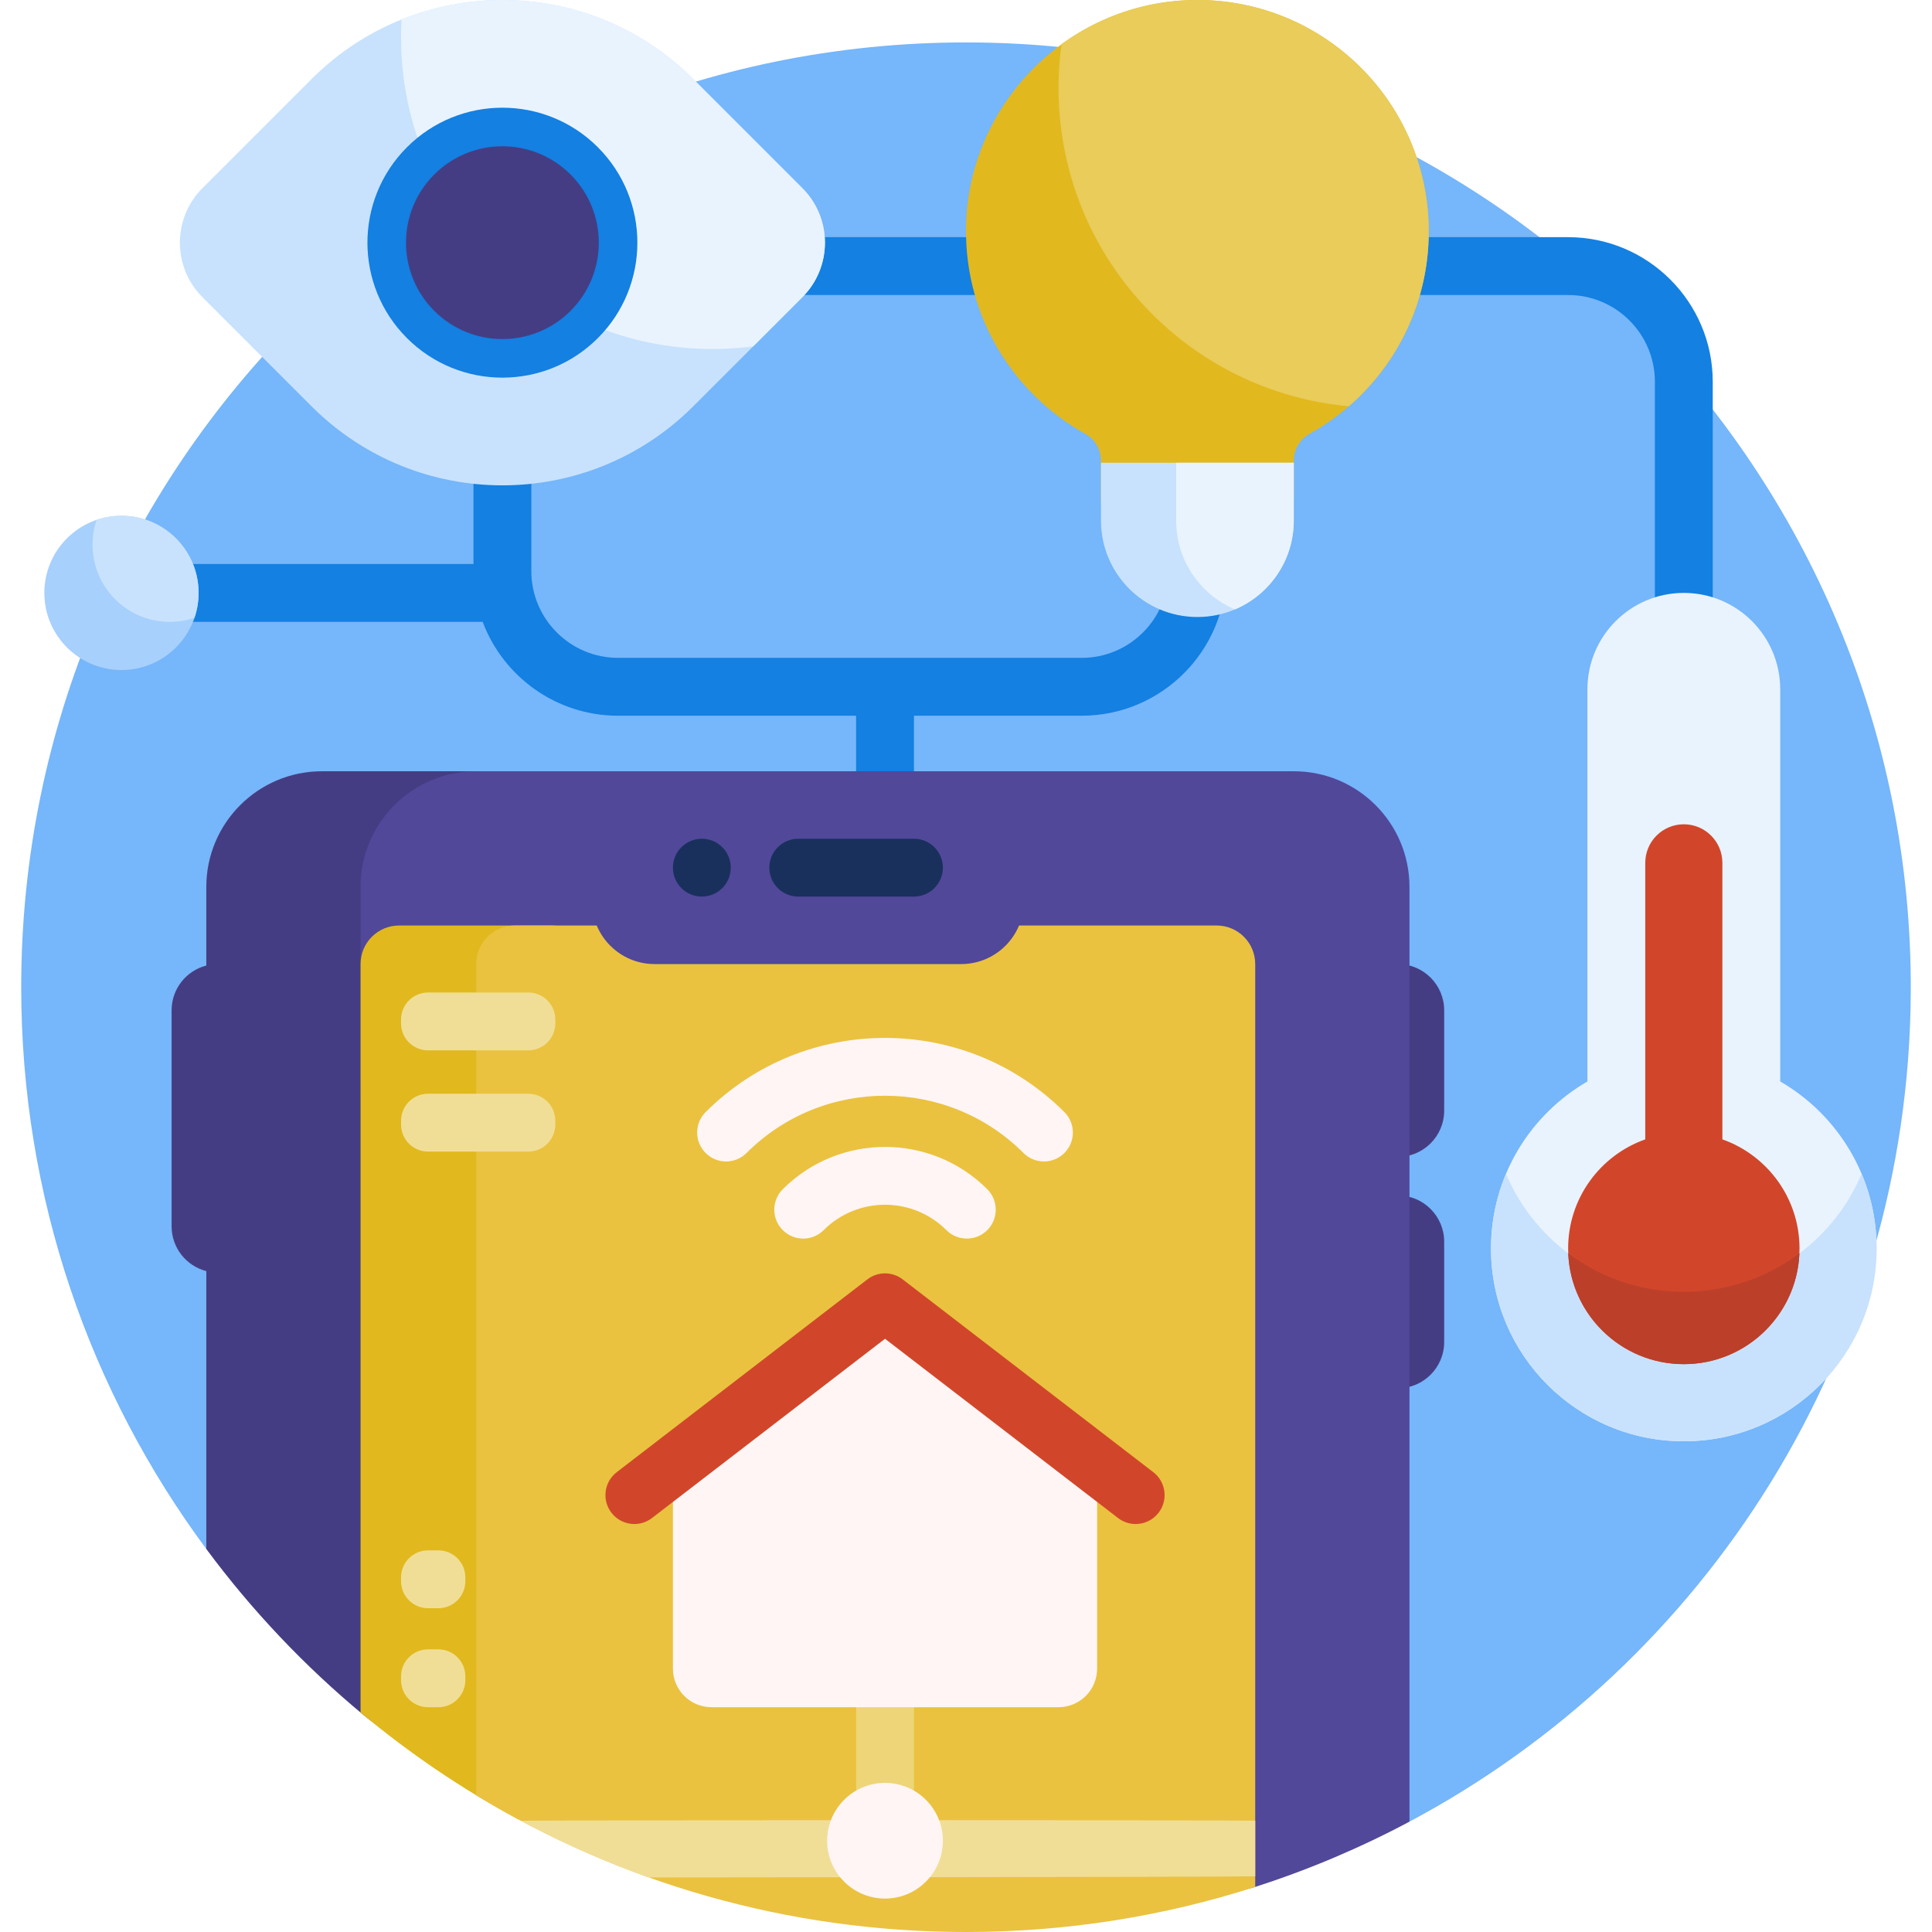 <svg id="Capa_1" enable-background="new 0 0 501 501" height="512" viewBox="0 0 501 501" width="512" xmlns="http://www.w3.org/2000/svg"><g><path d="m495.496 257.397c-.52 93.159-53.034 174.004-129.996 214.991-21.109-43.262-65.035-70.705-113.173-70.705h-198.827c-30.162-40.719-48-91.118-48-145.683 0-135.309 109.69-245 244.999-245 135.521 0 245.754 110.878 244.997 246.397z" fill="#76b6fa"/><path d="m318 90v58.099c0 20.678-16.822 37.5-37.5 37.5h-43.5v83.451c0 4.143-3.357 7.5-7.5 7.5s-7.5-3.357-7.5-7.5v-83.451h-61.719c-16.052 0-29.781-10.139-35.12-24.349h-100.667c2.136-5.09 4.44-10.092 6.903-15h91.384v-54.463c0-4.143 3.357-7.5 7.5-7.5s7.5 3.357 7.5 7.5v56.312c0 12.406 10.094 22.5 22.5 22.5h120.219c12.406 0 22.5-10.094 22.5-22.5v-58.099c0-4.143 3.357-7.5 7.5-7.5s7.5 3.357 7.5 7.5zm88.642-28.5h-240c-4.143 0-7.5 3.357-7.5 7.5s3.357 7.5 7.5 7.5h240c12.406 0 22.5 10.094 22.5 22.5v170c0 4.143 3.357 7.5 7.5 7.5s7.5-3.357 7.5-7.5v-170c0-20.678-16.823-37.5-37.5-37.5z" fill="#1380e2"/><path d="m51.5 153.75c0 11.046-8.954 20-20 20s-20-8.954-20-20 8.954-20 20-20 20 8.954 20 20z" fill="#a7d0fc"/><path d="m51.5 153.75c0 2.254-.373 4.422-1.061 6.444-2.022.688-4.189 1.061-6.444 1.061-11.046 0-20-8.954-20-20 0-2.254.373-4.422 1.061-6.444 2.022-.688 4.189-1.061 6.444-1.061 11.046 0 20 8.954 20 20z" fill="#c8e2fd"/><path d="m164.5 230v181.606c0 36.254-42.258 56.295-70.179 33.169-15.279-12.655-28.997-27.13-40.821-43.092v-72.061c-5.176-1.332-9-6.031-9-11.622v-56c0-5.592 3.824-10.29 9-11.622v-20.378c0-16.569 13.431-30 30-30h51c16.569 0 30 13.431 30 30zm198 80h-6c-6.627 0-12 5.373-12 12v26c0 6.627 5.373 12 12 12h6c6.627 0 12-5.373 12-12v-26c0-6.627-5.373-12-12-12zm0-60h-6c-6.627 0-12 5.373-12 12v26c0 6.627 5.373 12 12 12h6c6.627 0 12-5.373 12-12v-26c0-6.627-5.373-12-12-12z" fill="#453d83"/><path d="m365.5 230v242.388c-12.708 6.768-26.083 12.449-40 16.92-3.447 1.107-9.919 1.686-18.591 1.755-117.728.948-213.409-94.868-213.409-212.6v-48.463c0-16.569 13.431-30 30-30h212c16.569 0 30 13.431 30 30z" fill="#51489a"/><path d="m134.5 471.852c-14.622-7.875-28.352-17.191-41-27.759v-194.093c0-5.523 4.477-10 10-10h41c-5.523 0-10 4.477-10 10z" fill="#e1b91e"/><path d="m325.5 250v239.308c-23.637 7.592-48.84 11.692-75 11.692-46.495 0-89.966-12.952-127-35.444v-215.556c0-5.523 4.477-10 10-10h182c5.523 0 10 4.477 10 10z" fill="#eac23f"/><path d="m237 432.922v38.712c0 5.756-3.134 10.423-7 10.423h-1c-3.866 0-7-4.667-7-10.423v-38.712c0-5.756 3.134-10.423 7-10.423h1c3.866.001 7 4.667 7 10.423z" fill="#edd578"/><path d="m265.5 233.75c0 8.975-7.275 16.25-16.25 16.25h-79.5c-8.975 0-16.25-7.275-16.25-16.25s7.275-16.25 16.25-16.25h79.5c8.975 0 16.25 7.275 16.25 16.25z" fill="#51489a"/><path d="m189.5 225c0 4.142-3.358 7.5-7.5 7.5s-7.5-3.358-7.5-7.5 3.358-7.5 7.5-7.5 7.5 3.358 7.5 7.5zm47.5-7.5h-30c-4.142 0-7.5 3.358-7.5 7.5s3.358 7.5 7.5 7.5h30c4.142 0 7.5-3.358 7.5-7.5s-3.358-7.5-7.5-7.5z" fill="#19305c"/><path d="m370.5 60c0 22.576-12.469 42.241-30.896 52.481-2.534 1.408-4.104 4.079-4.104 6.979v10.54h-50v-10.54c0-2.896-1.564-5.568-4.095-6.974-19.309-10.727-32.078-31.799-30.819-55.729 1.608-30.574 26.498-55.286 57.082-56.692 34.425-1.583 62.832 25.859 62.832 59.935z" fill="#e1b91e"/><path d="m370.5 60c0 18.11-8.024 34.345-20.709 45.347-18.618-1.695-36.773-9.668-51.026-23.921-19.091-19.091-26.917-45.182-23.477-70.011 9.889-7.181 22.056-11.415 35.212-11.415 33.137 0 60 26.863 60 60z" fill="#e9cc5a"/><path d="m208.063 48.787c7.81 7.811 7.81 20.474 0 28.285l-28.284 28.284c-27.337 27.336-71.658 27.336-98.995 0l-28.284-28.285c-7.81-7.811-7.81-20.474 0-28.285l28.284-28.284c27.337-27.336 71.658-27.336 98.995 0zm77.437 71.213v15c0 13.807 11.193 25 25 25s25-11.193 25-25v-15z" fill="#c8e2fd"/><path d="m305 135v-15h30.5v15c0 10.348-6.287 19.228-15.25 23.027-8.963-3.799-15.25-12.679-15.25-23.027zm-96.937-86.213c7.81 7.811 7.81 20.474 0 28.285l-12.743 12.743c-3.459.452-6.988.686-10.571.686-44.596-.001-80.749-36.154-80.749-80.751 0-1.579.045-3.146.135-4.703 25.239-10.146 55.194-4.995 75.644 15.455zm278.579 274.963c0 27.614-22.386 50-50 50s-50-22.386-50-50c0-18.507 10.055-34.665 25-43.31v-101.69c0-13.807 11.193-25 25-25 13.807 0 25 11.193 25 25v101.69c14.945 8.645 25 24.803 25 43.31z" fill="#e9f3fe"/><path d="m486.642 323.75c0 27.614-22.386 50-50 50s-50-22.386-50-50c0-6.87 1.386-13.417 3.893-19.375 7.57 17.992 25.363 30.625 46.107 30.625s38.537-12.633 46.107-30.625c2.507 5.959 3.893 12.505 3.893 19.375z" fill="#c8e2fd"/><path d="m466.642 323.75c0 16.568-13.432 30-30 30-16.569 0-30-13.432-30-30 0-13.062 8.348-24.174 20-28.293v-71.707c0-5.523 4.477-10 10-10s10 4.477 10 10v71.707c11.652 4.119 20 15.231 20 28.293z" fill="#d1462a"/><path d="m466.615 325.023c-.667 15.978-13.831 28.727-29.973 28.727s-29.306-12.749-29.973-28.727c8.352 6.265 18.729 9.977 29.973 9.977s21.621-3.712 29.973-9.977z" fill="#bc3f2a"/><path d="m155.03 87.678c-13.668 13.668-35.829 13.668-49.497 0s-13.668-35.829 0-49.498 35.829-13.668 49.497 0c13.669 13.669 13.669 35.829 0 49.498z" fill="#1380e2"/><path d="m147.959 80.606c-9.763 9.763-25.592 9.763-35.355 0s-9.763-25.592 0-35.355 25.592-9.763 35.355 0 9.763 25.593 0 35.355z" fill="#453d83"/><path d="m325.5 472.148v14.408c-4.045.192-157.249.296-157.249.296-11.473-4.088-22.552-9.007-33.164-14.684 4.166-.205 186.368-.212 190.413-.02z" fill="#f1de96"/><path d="m193.59 298.991c19.8-19.801 52.018-19.802 71.82 0 1.464 1.464 3.384 2.196 5.303 2.196s3.839-.732 5.303-2.196c2.929-2.929 2.929-7.678 0-10.606-25.649-25.649-67.383-25.649-93.033 0-2.929 2.929-2.929 7.678 0 10.606s7.678 2.928 10.607 0zm90.91 80.946v52.768c0 5.523-4.477 10-10 10h-90c-5.523 0-10-4.477-10-10v-52.768c0-3.105 1.442-6.033 3.903-7.926l45-34.615c3.595-2.765 8.6-2.765 12.194 0l45 34.615c2.461 1.893 3.903 4.821 3.903 7.926zm-81.516-71.553c-2.929 2.929-2.929 7.678 0 10.606 2.929 2.929 7.678 2.929 10.606 0 8.772-8.772 23.047-8.773 31.82 0 1.464 1.464 3.384 2.196 5.303 2.196s3.839-.732 5.303-2.196c2.929-2.929 2.929-7.678 0-10.606-14.621-14.621-38.411-14.622-53.032 0zm26.516 153.949c-8.284 0-15 6.716-15 15s6.716 15 15 15 15-6.716 15-15-6.716-15-15-15z" fill="#fff5f5"/><path d="m300.444 392.278c-1.477 1.92-3.701 2.927-5.95 2.927-1.596.001-3.204-.507-4.567-1.556l-60.427-46.482-60.427 46.482c-3.284 2.527-7.993 1.912-10.518-1.371s-1.912-7.992 1.371-10.518l65-50c2.697-2.074 6.449-2.074 9.146 0l65 50c3.284 2.526 3.898 7.235 1.372 10.518z" fill="#d1462a"/><path d="m111 272.375h26c3.866 0 7-3.134 7-7v-1c0-3.866-3.134-7-7-7h-26c-3.866 0-7 3.134-7 7v1c0 3.866 3.134 7 7 7zm33 19.25v-1c0-3.866-3.134-7-7-7h-26c-3.866 0-7 3.134-7 7v1c0 3.866 3.134 7 7 7h26c3.866 0 7-3.134 7-7zm-30.333 151.08h-2.667c-3.866 0-7-3.134-7-7v-1c0-3.866 3.134-7 7-7h2.667c3.866 0 7 3.134 7 7v1c0 3.866-3.134 7-7 7zm0-25.667h-2.667c-3.866 0-7-3.134-7-7v-1c0-3.866 3.134-7 7-7h2.667c3.866 0 7 3.134 7 7v1c0 3.867-3.134 7-7 7z" fill="#f1de96"/></g></svg>
